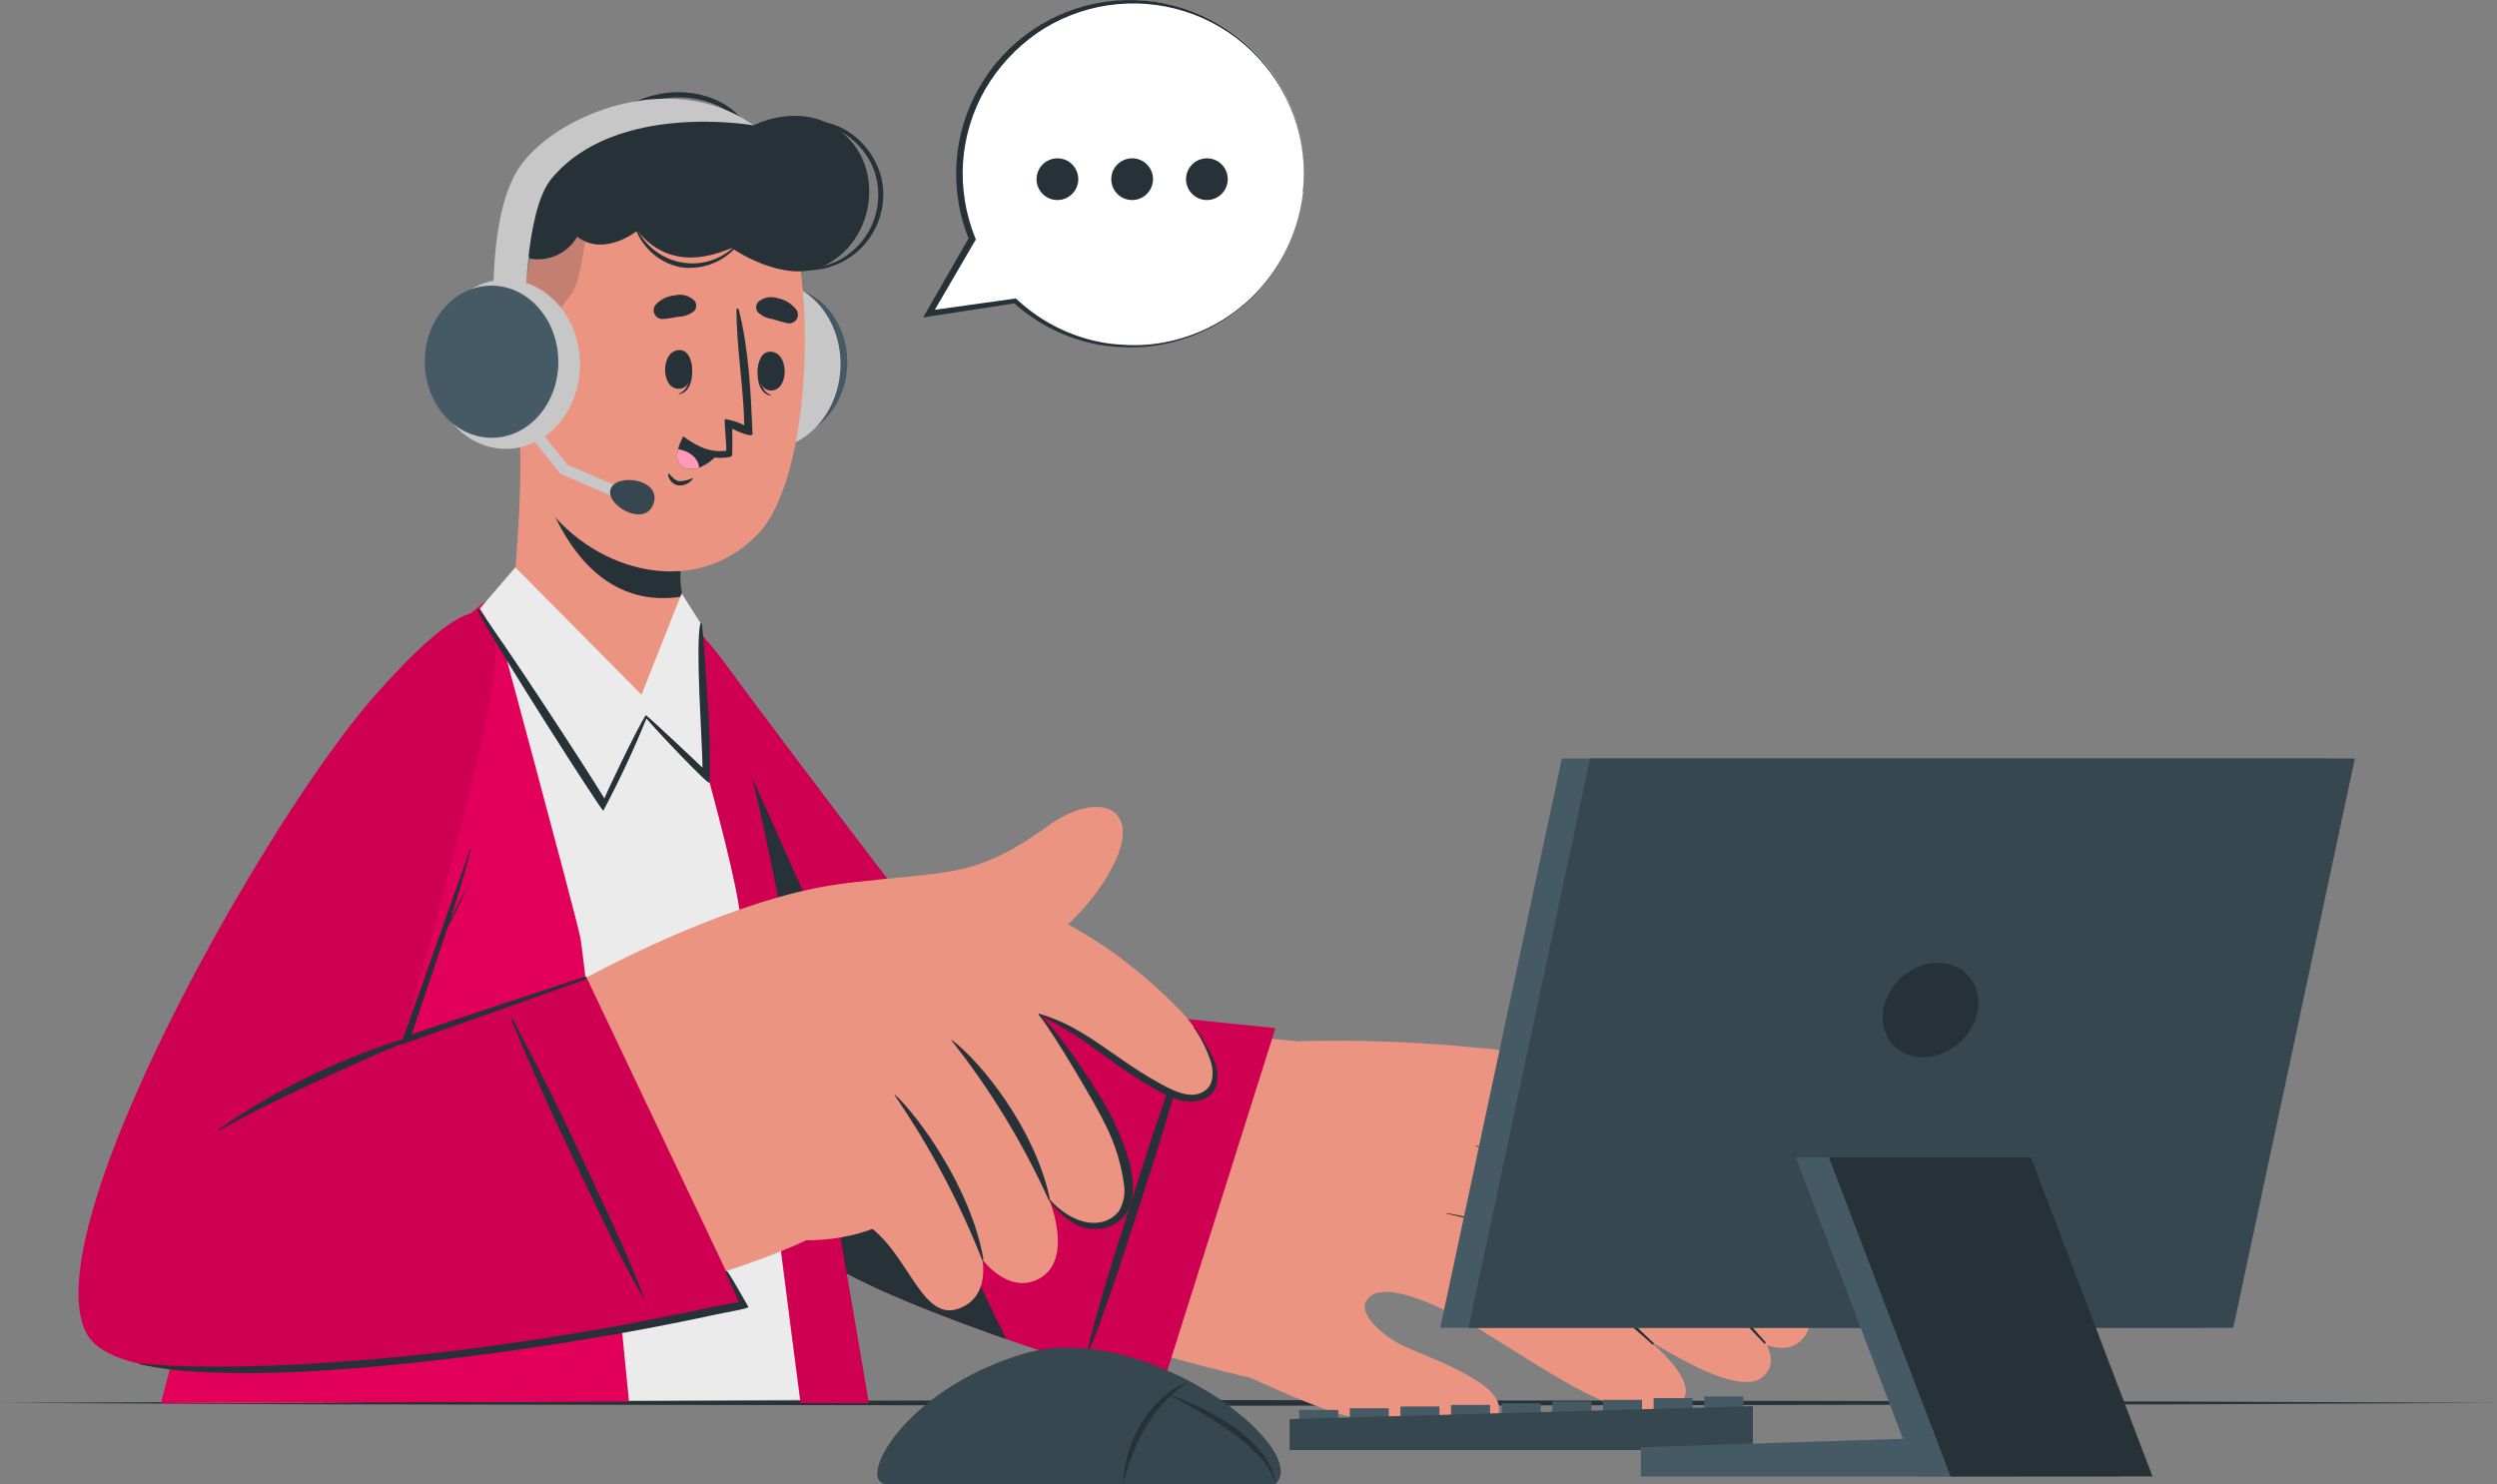 <svg width="148" height="88" viewBox="0 0 148 88" fill="none" xmlns="http://www.w3.org/2000/svg">
<rect x="0" y="0" width="148" height="88" fill="#808080" stroke="none"/>
<path d="M0 83.163L18.485 83.082L36.971 83.052L73.942 82.998L110.913 83.052L129.398 83.082L147.884 83.163L129.398 83.248L110.913 83.278L73.942 83.332L36.971 83.278L18.485 83.248L0 83.163Z" fill="#263238"/>
<path d="M35.989 41.616C38.957 54.53 45.096 70.01 47.716 72.523C51.032 75.7 72.964 81.528 74.056 81.646C76.755 81.919 82.195 62.422 79.308 62C74.923 61.366 58.95 60.499 57.996 59.518C57.041 58.537 50.263 49.99 43.335 40.388C38.553 33.755 34.145 33.603 35.989 41.616Z" fill="#EB9481"/>
<path d="M71.885 80.594C72.205 80.755 76.788 83.062 79.621 83.882C81.736 84.496 87.868 86.098 88.775 83.835C89.395 82.297 85.898 80.931 83.449 79.909C82.158 79.369 80.566 78.02 80.947 77.191C81.621 75.74 84.937 77.191 87.122 78.465C91.348 80.921 96.977 85.342 99.557 83.187C100.532 82.378 99.399 80.9 97.743 79.454C100.441 81.14 103.301 82.523 104.417 81.666C105.061 81.177 105.092 80.506 104.734 79.744C105.564 80.013 106.296 79.96 106.808 79.406C107.682 78.489 107.257 77.14 106.299 75.754C106.463 75.737 106.621 75.681 106.76 75.591C106.898 75.5 107.013 75.378 107.095 75.234C108.947 72.412 99.675 64.307 96.475 63.548C87.048 61.305 77.112 61.724 77.112 61.724C73.409 64.695 71.874 80.587 71.885 80.594Z" fill="#EB9481"/>
<path d="M85.746 71.916C87.99 72.267 90.135 73.091 92.036 74.334C94.427 75.913 96.012 77.761 98.016 79.619C98.023 79.63 98.028 79.643 98.027 79.656C98.027 79.669 98.022 79.682 98.013 79.692C98.004 79.701 97.992 79.708 97.979 79.71C97.966 79.713 97.953 79.71 97.941 79.704C96.987 78.82 93.027 75.495 92.005 74.739C90.157 73.348 88.017 72.395 85.746 71.953C85.716 71.95 85.722 71.909 85.746 71.916Z" fill="#263238"/>
<path d="M87.504 67.913C89.982 68.587 92.522 69.262 94.822 70.449C97.338 71.73 99.308 73.821 101.23 75.845C102.395 77.052 103.531 78.289 104.64 79.555C104.684 79.609 104.613 79.693 104.566 79.639C102.601 77.562 100.577 75.538 98.495 73.569C96.568 71.74 94.299 70.309 91.817 69.359C90.401 68.816 88.944 68.388 87.487 67.956C87.466 67.95 87.477 67.906 87.504 67.913Z" fill="#263238"/>
<path d="M90.151 64.415C92.559 64.911 94.66 65.332 96.792 66.621C99.615 68.331 102.34 71.207 103.294 72.229C104.35 73.356 105.368 74.516 106.367 75.693C106.407 75.74 106.326 75.814 106.282 75.767C103.994 73.186 101.542 70.757 98.94 68.493C97.716 67.396 96.331 66.496 94.832 65.821C93.313 65.225 91.746 64.76 90.148 64.432C90.148 64.432 90.131 64.412 90.151 64.415Z" fill="#263238"/>
<path d="M75.595 60.948L68.849 82.317C68.849 82.317 50.587 77.103 47.264 73.504C43.942 69.906 37.767 51.322 35.956 42.314C34.145 33.306 38.698 33.545 42.883 39.208C47.069 44.87 57.49 58.651 58.06 58.951C58.63 59.252 75.595 60.948 75.595 60.948Z" fill="#E5005B"/>
<path opacity="0.1" d="M75.595 60.948L68.849 82.317C68.849 82.317 50.587 77.103 47.264 73.504C43.942 69.906 37.767 51.322 35.956 42.314C34.145 33.306 38.698 33.545 42.883 39.208C47.069 44.87 57.49 58.651 58.06 58.951C58.63 59.252 75.595 60.948 75.595 60.948Z" fill="black"/>
<path d="M67.095 72.823C67.915 70.304 68.751 67.791 69.473 65.241C69.884 63.794 70.303 62.344 70.701 60.894C70.718 60.837 70.626 60.806 70.606 60.86C69.685 63.356 68.768 65.862 67.962 68.398C67.156 70.934 66.336 73.457 65.567 75.977C65.132 77.42 64.738 78.87 64.39 80.337C64.39 80.364 64.431 80.381 64.441 80.354C65.446 77.889 66.272 75.359 67.095 72.823Z" fill="#263238"/>
<path d="M59.638 79.379L58.829 79.096C57.308 78.553 55.757 77.97 54.296 77.373C54.107 77.299 53.922 77.221 53.74 77.143C53.446 77.022 53.153 76.897 52.87 76.772L52.445 76.587L52.293 76.519L51.854 76.317C51.274 76.051 50.724 75.784 50.212 75.514L49.875 75.326C49.073 74.913 48.318 74.417 47.622 73.845C47.558 73.788 47.493 73.73 47.436 73.673C47.379 73.616 47.318 73.558 47.268 73.504C43.929 69.906 37.77 51.322 35.959 42.314L35.898 42.004V41.936C35.777 41.262 35.669 40.405 35.581 39.488C35.328 35.006 37.45 34.274 40.07 36.243C46.603 50.263 56.61 73.43 59.638 79.379Z" fill="#263238"/>
<path d="M50.165 82.968L10.368 83.177C10.402 82.321 16.068 57.262 20.573 48.014C26.351 36.156 29.342 35.198 31.106 34.564C33.383 33.748 37.437 34.153 38.398 34.608C39.491 35.117 42.964 41.181 44.209 45.63C46.698 54.577 50.725 82.422 50.165 82.968Z" fill="#EBEBEB"/>
<path d="M29.066 35.502C29.066 35.502 34.124 54.237 34.377 55.481C34.758 57.289 37.281 83.083 37.281 83.083L9.541 83.177C9.541 83.177 15.595 59.299 20.101 48.844C25.018 37.377 29.066 35.502 29.066 35.502Z" fill="#E5005B"/>
<g opacity="0.1">
<path opacity="0.1" d="M29.066 35.502C29.066 35.502 34.124 54.237 34.377 55.481C34.758 57.289 37.281 83.083 37.281 83.083L9.541 83.177C9.541 83.177 15.595 59.299 20.101 48.844C25.018 37.377 29.066 35.502 29.066 35.502Z" fill="black"/>
</g>
<path d="M38.761 34.898C38.91 35.495 43.574 50.716 43.898 54.51C44.259 58.719 47.45 83.177 47.45 83.177H51.497C51.497 83.177 45.638 48.038 44.03 44.325C40.738 36.746 38.761 34.898 38.761 34.898Z" fill="#E5005B"/>
<path opacity="0.1" d="M38.761 34.898C38.91 35.495 43.574 50.716 43.898 54.51C44.259 58.719 47.45 83.177 47.45 83.177H51.497C51.497 83.177 45.638 48.038 44.03 44.325C40.738 36.746 38.761 34.898 38.761 34.898Z" fill="black"/>
<path d="M23.828 39.882C17.163 47.022 0.961 74.111 6.101 79.052C11.241 83.993 39.777 77.342 47.791 73.521C50.175 72.388 41.116 57.521 38.313 57.174C35.98 56.887 24.054 62.341 23.706 61.656C23.319 60.88 25.214 55.157 28.091 44.793C31.393 32.847 26.776 36.725 23.828 39.882Z" fill="#EB9481"/>
<path d="M50.158 52.378C55.953 51.569 57.578 52.253 62.094 48.975C65.066 46.823 67.716 47.798 66.02 51.215C63.248 56.806 55.99 59.417 53.204 59.599L50.158 52.378Z" fill="#EB9481"/>
<path d="M34.765 57.95C34.765 57.95 41.278 54.334 47.369 52.864C51.578 51.852 60.987 50.655 69.993 59.946C72.127 62.149 73.608 66.803 68.815 64.472C65.409 62.816 63.756 60.739 61.595 60.135C61.595 60.135 62.775 66.277 60.485 68.331C58.483 70.126 56.357 71.776 54.121 73.268C53.753 72.922 53.408 72.553 53.089 72.162C53.089 72.162 50.768 73.879 46.404 73.46L34.765 57.95Z" fill="#EB9481"/>
<path d="M51.544 52.553C53.568 53.602 57.787 55.899 60.593 58.982C63.712 62.408 68.795 69.842 66.242 72.135C64.373 73.805 62.195 71.123 62.195 71.123C62.195 71.123 63.648 74.641 61.628 75.778C59.79 76.816 58.218 74.651 58.218 74.651C58.218 74.651 58.734 76.934 56.768 77.592C54.407 78.381 53.712 73.464 50.627 72.196C49.922 71.892 51.544 52.553 51.544 52.553Z" fill="#EB9481"/>
<path d="M56.428 61.66C58.158 62.958 61.335 66.914 62.212 71.012C62.232 71.106 62.175 71.171 62.138 71.09C60.614 67.736 58.689 64.579 56.404 61.69C56.377 61.66 56.404 61.66 56.428 61.66Z" fill="#263238"/>
<path d="M53.062 64.908C54.441 66.183 57.534 70.405 58.279 74.591C58.296 74.685 58.232 74.746 58.202 74.661C56.851 71.234 55.117 67.971 53.032 64.935C53.011 64.914 53.032 64.891 53.062 64.908Z" fill="#263238"/>
<path d="M61.594 60.095C63.483 60.651 64.71 61.578 66.316 62.685C67.097 63.243 67.909 63.758 68.748 64.226C69.517 64.641 70.653 65.268 71.469 64.617C71.928 64.256 71.921 63.605 71.807 63.076C71.576 62.309 71.225 61.584 70.768 60.928C70.768 60.901 70.791 60.87 70.812 60.894C71.253 61.492 71.633 62.134 71.945 62.809C72.149 63.272 72.209 63.786 72.117 64.283C71.837 65.322 70.609 65.46 69.756 65.174C69.239 64.984 68.742 64.743 68.272 64.455C67.813 64.192 67.368 63.909 66.923 63.612C66.026 63.005 65.166 62.347 64.275 61.73C63.41 61.15 62.509 60.625 61.577 60.159C61.57 60.155 61.565 60.15 61.561 60.142C61.558 60.135 61.557 60.127 61.559 60.12C61.561 60.112 61.566 60.105 61.572 60.101C61.579 60.096 61.586 60.094 61.594 60.095V60.095Z" fill="#263238"/>
<path d="M65.551 66.739C65.062 65.663 62.414 61.178 61.557 60.139C61.554 60.134 61.553 60.128 61.554 60.122C61.554 60.116 61.557 60.11 61.561 60.106C61.566 60.102 61.571 60.099 61.577 60.098C61.583 60.097 61.589 60.099 61.594 60.102C63.068 61.498 65.433 65.205 65.979 66.392C66.525 67.579 67.153 69.066 67.153 70.371C67.153 72.344 65.844 72.732 65.362 72.817C64.785 72.921 64.189 72.823 63.675 72.54C63.075 72.173 62.556 71.686 62.151 71.11C62.131 71.083 62.168 71.046 62.191 71.073C62.866 71.852 64.013 72.618 65.082 72.476C65.319 72.454 65.549 72.384 65.759 72.271C65.969 72.158 66.154 72.004 66.303 71.818C66.595 71.344 66.707 70.78 66.62 70.23C66.462 69.014 66.101 67.834 65.551 66.739V66.739Z" fill="#263238"/>
<path d="M34.766 57.95L43.899 77.174C43.899 77.174 8.176 85.194 5.093 78.975C2.01 72.756 15.886 48.419 22.135 41.329C29.383 33.114 30.307 35.91 28.712 43.191C27.025 50.813 23.811 61.835 23.811 61.835L34.766 57.95Z" fill="#E5005B"/>
<path opacity="0.1" d="M34.766 57.95L43.899 77.174C43.899 77.174 8.176 85.194 5.093 78.975C2.01 72.756 15.886 48.419 22.135 41.329C29.383 33.114 30.307 35.91 28.712 43.191C27.025 50.813 23.811 61.835 23.811 61.835L34.766 57.95Z" fill="black"/>
<path d="M12.955 66.952C16.25 64.663 19.868 62.88 23.69 61.66C24.772 61.323 25.865 61.002 26.958 60.689C26.992 60.689 27.005 60.733 26.958 60.743C25.052 61.359 23.184 62.087 21.363 62.921C19.544 63.731 17.745 64.573 15.966 65.448C14.955 65.943 13.97 66.486 12.978 67.016C12.972 67.014 12.966 67.011 12.96 67.007C12.955 67.002 12.951 66.997 12.949 66.99C12.947 66.984 12.946 66.977 12.947 66.97C12.948 66.963 12.951 66.957 12.955 66.952V66.952Z" fill="#263238"/>
<path d="M34.67 57.899C34.492 57.947 24.721 61.174 24.401 61.323C24.441 61.174 26.195 55.98 26.458 55.218C26.482 55.144 26.505 55.066 26.532 54.992C26.707 54.655 26.89 54.318 27.055 53.98C27.264 53.539 27.473 53.09 27.679 52.631H27.659L26.984 53.937C26.88 54.136 26.782 54.341 26.684 54.547C26.856 54.011 27.021 53.471 27.186 52.928C27.45 52.068 27.686 51.198 27.918 50.328C27.918 50.297 27.885 50.291 27.875 50.328C27.355 51.842 26.788 53.34 26.266 54.854C25.743 56.368 23.733 61.936 23.75 61.936C23.767 61.936 34.508 58.139 34.718 58.054C34.728 58.051 34.737 58.046 34.745 58.04C34.754 58.033 34.761 58.025 34.766 58.015C34.77 58.006 34.774 57.995 34.775 57.985C34.776 57.974 34.775 57.964 34.772 57.953C34.768 57.943 34.763 57.934 34.757 57.925C34.75 57.917 34.742 57.91 34.732 57.905C34.723 57.9 34.712 57.897 34.702 57.896C34.691 57.895 34.681 57.896 34.67 57.899V57.899Z" fill="#263238"/>
<path d="M35.329 70.429C34.317 68.287 33.335 66.132 32.253 64.021C31.636 62.823 31.025 61.623 30.398 60.432C30.374 60.388 30.293 60.432 30.314 60.469C31.238 62.661 32.168 64.854 33.194 67.009C34.219 69.164 35.217 71.292 36.259 73.417C36.853 74.624 37.484 75.812 38.151 76.982C38.151 77.005 38.205 76.982 38.195 76.982C37.345 74.749 36.344 72.594 35.329 70.429Z" fill="#263238"/>
<path d="M44.36 77.471C44.002 76.877 43.55 76.027 43.169 75.447C43.068 75.295 42.95 75.326 43.031 75.484C43.304 76.024 43.53 76.627 43.797 77.17C43.298 77.272 42.785 77.359 42.292 77.464C41.712 77.585 41.136 77.71 40.556 77.828C39.418 78.053 38.28 78.278 37.142 78.503C34.836 78.932 32.52 79.31 30.195 79.636C25.537 80.318 20.848 80.758 16.144 80.954C14.829 81.002 13.51 81.025 12.195 81.008C10.898 81.012 9.601 80.949 8.31 80.82C8.273 80.82 8.266 80.877 8.31 80.884C9.421 81.118 10.548 81.265 11.682 81.322C12.873 81.379 14.067 81.406 15.261 81.393C17.622 81.366 20.006 81.211 22.37 80.995C27.058 80.563 31.733 79.929 36.367 79.11C37.666 78.885 38.963 78.641 40.255 78.378C40.91 78.246 41.561 78.115 42.212 77.97C42.862 77.825 44.421 77.572 44.36 77.471Z" fill="#263238"/>
<path d="M38.768 41.889C36.407 42.54 32.182 39.05 30.455 36.156C30.337 35.957 30.57 33.812 30.728 31.191C30.819 29.603 30.88 27.819 30.819 26.207C30.819 25.869 41.082 28.304 41.082 28.304C41.082 28.304 40.205 31.738 40.327 34.564C40.337 34.791 40.369 35.017 40.421 35.239C40.43 35.274 40.437 35.31 40.441 35.346C40.694 36.598 41.052 41.259 38.768 41.889Z" fill="#EB9481"/>
<path d="M31.447 26.247C32.02 28.972 33.969 35.532 39.399 35.454C39.748 35.451 40.095 35.419 40.438 35.36C40.443 35.323 40.443 35.285 40.438 35.248C40.388 35.026 40.355 34.801 40.34 34.574C40.222 31.744 41.096 28.307 41.096 28.307C41.096 28.307 33.669 26.554 31.447 26.247Z" fill="#263238"/>
<path d="M42.307 21.34C42.192 23.828 43.871 25.926 46.057 26.027C48.242 26.129 50.104 24.186 50.215 21.697C50.327 19.208 48.647 17.11 46.465 17.012C44.283 16.915 42.418 18.851 42.307 21.34Z" fill="#455A64"/>
<path d="M49.814 21.835C49.939 19.066 48.071 16.732 45.641 16.622C43.21 16.512 41.139 18.668 41.014 21.436C40.888 24.205 42.757 26.539 45.187 26.649C47.617 26.759 49.689 24.603 49.814 21.835Z" fill="#C7C7C7"/>
<path d="M32.158 13.293C30.39 16.625 30.279 27.218 32.357 29.991C35.368 34.004 41.288 35.478 44.937 31.643C48.488 27.913 48.387 14.105 45.975 11.485C42.431 7.616 34.768 8.372 32.158 13.293Z" fill="#EB9481"/>
<path d="M40.967 21.481C40.967 21.454 40.91 21.518 40.913 21.549C40.95 22.26 40.876 23.083 40.239 23.333C40.219 23.333 40.222 23.377 40.239 23.373C41.028 23.245 41.116 22.152 40.967 21.481Z" fill="#263238"/>
<path d="M40.313 20.753C39.163 20.692 39.126 22.996 40.189 23.05C41.251 23.104 41.278 20.804 40.313 20.753Z" fill="#263238"/>
<path d="M44.961 21.569C44.961 21.542 45.015 21.606 45.015 21.633C44.981 22.348 45.062 23.171 45.689 23.417C45.709 23.417 45.689 23.461 45.689 23.458C44.91 23.333 44.812 22.24 44.961 21.569Z" fill="#263238"/>
<path d="M45.612 20.851C46.759 20.78 46.813 23.084 45.747 23.148C44.681 23.212 44.647 20.891 45.612 20.851Z" fill="#263238"/>
<path d="M39.281 18.911C39.618 18.894 39.898 18.824 40.218 18.776C40.556 18.77 40.883 18.651 41.146 18.439C41.217 18.358 41.258 18.256 41.264 18.148C41.27 18.041 41.24 17.934 41.18 17.846C41.032 17.69 40.846 17.577 40.64 17.518C40.434 17.459 40.217 17.455 40.009 17.508C39.57 17.543 39.159 17.742 38.859 18.065C38.796 18.142 38.757 18.236 38.746 18.335C38.735 18.434 38.753 18.534 38.797 18.624C38.842 18.713 38.911 18.788 38.997 18.839C39.083 18.89 39.181 18.915 39.281 18.911Z" fill="#263238"/>
<path d="M46.694 19.165C46.386 19.097 46.082 19.012 45.783 18.912C45.452 18.872 45.142 18.724 44.903 18.49C44.843 18.401 44.814 18.294 44.82 18.187C44.827 18.079 44.869 17.977 44.94 17.896C45.105 17.758 45.304 17.666 45.516 17.63C45.728 17.594 45.946 17.615 46.148 17.691C46.579 17.781 46.961 18.029 47.22 18.386C47.271 18.47 47.296 18.567 47.293 18.666C47.291 18.765 47.26 18.86 47.205 18.942C47.149 19.024 47.072 19.088 46.982 19.128C46.891 19.167 46.792 19.18 46.694 19.165V19.165Z" fill="#263238"/>
<path d="M39.666 28.095C39.834 28.264 40.003 28.496 40.259 28.523C40.524 28.521 40.786 28.464 41.028 28.355C41.033 28.354 41.038 28.354 41.043 28.356C41.047 28.357 41.051 28.36 41.055 28.364C41.058 28.368 41.06 28.372 41.06 28.377C41.061 28.382 41.06 28.387 41.059 28.392C40.955 28.531 40.816 28.64 40.655 28.706C40.495 28.771 40.319 28.793 40.148 28.766C40.003 28.726 39.873 28.643 39.775 28.529C39.676 28.415 39.614 28.275 39.595 28.125C39.585 28.085 39.639 28.068 39.666 28.095Z" fill="#263238"/>
<path d="M40.451 25.971C40.627 26.256 40.861 26.501 41.136 26.692C41.412 26.882 41.724 27.013 42.053 27.077C42.34 27.138 42.634 27.157 42.927 27.134C42.983 27.132 43.039 27.127 43.095 27.117L43.251 27.094C43.289 27.087 43.324 27.069 43.351 27.041C43.377 27.013 43.394 26.977 43.399 26.939V26.939C43.401 26.914 43.401 26.889 43.399 26.864V26.864V26.8C43.422 26.251 43.399 25.414 43.399 25.414C43.598 25.519 44.616 25.998 44.603 25.711C44.502 23.33 44.387 20.686 43.783 18.342C43.78 18.327 43.772 18.314 43.76 18.304C43.748 18.294 43.733 18.289 43.718 18.289C43.702 18.289 43.688 18.294 43.675 18.304C43.664 18.314 43.655 18.327 43.652 18.342C43.652 20.632 44.07 22.905 44.114 25.205C43.753 25.03 43.369 24.907 42.974 24.837C42.896 24.861 43.078 26.453 43.048 26.699C43.049 26.708 43.049 26.717 43.048 26.726C42.121 26.827 41.429 26.537 40.546 25.903C40.465 25.866 40.407 25.91 40.451 25.971Z" fill="#263238"/>
<path d="M42.607 26.847C42.3 27.235 41.898 27.537 41.44 27.724C41.187 27.818 40.911 27.831 40.651 27.761C40.084 27.599 40.077 27.087 40.188 26.631C40.251 26.397 40.34 26.17 40.455 25.957C41.059 26.475 41.813 26.787 42.607 26.847V26.847Z" fill="#263238"/>
<path d="M41.44 27.724C41.187 27.818 40.911 27.831 40.651 27.761C40.084 27.599 40.077 27.087 40.188 26.631C40.799 26.706 41.396 27.131 41.44 27.724Z" fill="#FF98B9"/>
<path opacity="0.2" d="M30.832 20.773C31.527 20.662 33.193 18.311 33.898 17.377C34.603 16.443 35.011 11.434 35.075 10.294C33.839 10.994 32.826 12.03 32.155 13.282C31.365 14.78 30.91 17.724 30.832 20.773Z" fill="#263238"/>
<path d="M43.692 14.443C43.281 14.895 42.76 15.234 42.181 15.428C41.601 15.622 40.981 15.665 40.38 15.552C39.767 15.44 39.193 15.172 38.713 14.774C38.232 14.377 37.861 13.864 37.635 13.283C37.635 13.245 37.568 13.266 37.581 13.3C37.764 13.932 38.115 14.504 38.599 14.951C39.082 15.399 39.678 15.706 40.323 15.839C40.964 15.936 41.619 15.862 42.222 15.625C42.826 15.389 43.356 14.997 43.76 14.49C43.762 14.481 43.762 14.472 43.759 14.464C43.756 14.455 43.75 14.448 43.743 14.443C43.735 14.438 43.727 14.435 43.718 14.435C43.709 14.435 43.7 14.438 43.692 14.443V14.443Z" fill="#263238"/>
<path d="M40.266 5.465C38.185 5.445 36.242 6.534 35.436 7.923C34.988 8.715 34.822 9.635 34.964 10.534C34.964 10.571 35.041 10.564 35.038 10.534C35.021 9.742 35.217 8.96 35.605 8.27C35.994 7.58 36.561 7.007 37.247 6.612C37.998 6.151 38.846 5.871 39.724 5.794C40.602 5.717 41.486 5.844 42.306 6.166C43.106 6.462 43.773 7.034 44.188 7.778C44.229 7.856 44.384 7.812 44.353 7.735C43.827 6.413 42.144 5.482 40.266 5.465Z" fill="#263238"/>
<path d="M52.188 10.352C51.88 9.315 51.215 8.421 50.313 7.826C49.062 6.996 47.615 7.067 46.185 7.168C46.177 7.168 46.169 7.171 46.163 7.177C46.158 7.183 46.154 7.19 46.154 7.198C46.154 7.206 46.158 7.214 46.163 7.22C46.169 7.226 46.177 7.229 46.185 7.229C47.406 7.148 48.65 7.134 49.75 7.745C50.665 8.24 51.38 9.038 51.773 10.001C52.148 10.989 52.152 12.079 51.787 13.071C51.421 14.063 50.71 14.889 49.783 15.397C49.243 15.676 48.651 15.842 48.045 15.884C47.438 15.927 46.829 15.845 46.255 15.643C46.208 15.627 46.175 15.691 46.218 15.711C46.993 16.016 47.838 16.1 48.658 15.953C49.478 15.806 50.241 15.433 50.861 14.877C51.482 14.32 51.935 13.603 52.17 12.803C52.406 12.004 52.414 11.155 52.195 10.352H52.188Z" fill="#263238"/>
<path d="M31.406 15.333C31.406 15.333 29.564 11.546 31.291 9.455C32.269 8.271 35.365 8.541 35.365 8.541C35.365 8.541 36.428 6.797 39.018 6.301C41.608 5.805 44.664 7.428 44.664 7.428C44.664 7.428 47.18 6.109 49.44 7.512C52.593 9.468 52.013 14.355 48.714 15.812C46.401 16.824 43.386 14.713 43.386 14.713C43.085 14.743 39.976 16.463 37.777 13.667C37.777 13.667 35.848 15.259 34.212 14.035C33.934 14.513 33.515 14.893 33.013 15.126C32.511 15.358 31.95 15.43 31.406 15.333V15.333Z" fill="#263238"/>
<path d="M32.732 22.055C32.732 22.055 30.981 18.345 29.332 18.898C27.683 19.451 28.597 24.584 30.249 25.549C30.453 25.687 30.683 25.783 30.925 25.83C31.167 25.877 31.416 25.875 31.657 25.824C31.898 25.773 32.126 25.673 32.327 25.531C32.529 25.39 32.7 25.209 32.829 24.999L32.732 22.055Z" fill="#EB9481"/>
<path d="M29.629 20.358C29.602 20.358 29.588 20.392 29.629 20.405C30.782 21.12 31.238 22.385 31.487 23.657C31.201 23.134 30.738 22.797 30.05 23.127C30.043 23.132 30.038 23.139 30.035 23.147C30.032 23.155 30.031 23.163 30.034 23.172C30.036 23.18 30.041 23.187 30.047 23.192C30.054 23.198 30.062 23.201 30.071 23.201C30.301 23.17 30.535 23.211 30.742 23.317C30.948 23.424 31.117 23.592 31.224 23.798C31.399 24.145 31.537 24.509 31.636 24.884C31.676 25.006 31.885 24.979 31.865 24.844C31.866 24.834 31.866 24.823 31.865 24.813C32.148 23.238 31.302 20.814 29.629 20.358Z" fill="#263238"/>
<path d="M36.546 29.525L33.224 28.092L30.553 24.766L31.065 24.351L33.635 27.552L36.809 28.921L36.546 29.525Z" fill="#C7C7C7"/>
<path d="M36.192 28.996C36.529 28.028 39.227 28.385 38.738 29.849C38.249 31.313 35.864 29.957 36.192 28.996Z" fill="#37474F"/>
<path d="M29.281 18.797C29.281 18.797 28.92 13.357 30.512 10.365C32.286 7.023 39.638 3.843 44.677 7.434C44.677 7.434 36.492 5.971 32.677 10.605C31.072 12.554 31.112 18.949 31.112 18.949L29.281 18.797Z" fill="#C7C7C7"/>
<path d="M30.024 26.61C32.456 26.586 34.406 24.32 34.378 21.548C34.351 18.776 32.356 16.549 29.924 16.574C27.491 16.598 25.542 18.864 25.569 21.636C25.597 24.407 27.591 26.634 30.024 26.61Z" fill="#C7C7C7"/>
<path d="M33.093 21.404C33.116 23.896 31.366 25.933 29.18 25.953C26.995 25.974 25.201 23.974 25.177 21.481C25.153 18.989 26.904 16.952 29.089 16.932C31.275 16.911 33.069 18.911 33.093 21.404Z" fill="#455A64"/>
<path d="M40.401 35.178L38.023 41.181L30.543 33.633L28.445 36.075C28.445 36.075 35.78 48.085 35.824 47.542L38.269 42.365L41.851 45.943L41.514 36.925L40.401 35.178Z" fill="#EBEBEB"/>
<path d="M41.938 41.474C41.834 39.987 41.773 38.486 41.601 37.006C41.601 36.955 41.514 36.931 41.5 37.006C41.21 38.446 41.638 44.129 41.638 45.495H41.621C41.473 45.339 38.303 42.348 38.272 42.395C37.743 43.218 35.945 46.985 35.824 47.329C34.664 45.42 29.753 37.903 28.37 36.098C28.364 36.087 28.353 36.078 28.34 36.075C28.327 36.071 28.313 36.073 28.301 36.08C28.29 36.087 28.281 36.097 28.278 36.111C28.274 36.123 28.276 36.137 28.283 36.149C29.294 38.172 35.669 48.091 35.756 48.065C36.703 46.286 37.557 44.46 38.316 42.594C38.852 43.245 42.05 46.624 42.06 46.402C42.106 44.758 42.066 43.114 41.938 41.474V41.474Z" fill="#263238"/>
<path d="M79.318 83.582H77.004V85.093H79.318V83.582Z" fill="#455A64"/>
<path d="M82.316 83.481H80.003V84.991H82.316V83.481Z" fill="#455A64"/>
<path d="M85.317 83.379H83.004V84.891H85.317V83.379Z" fill="#455A64"/>
<path d="M88.319 83.282H86.006V84.793H88.319V83.282Z" fill="#455A64"/>
<path d="M91.321 83.18H89.008V84.691H91.321V83.18Z" fill="#455A64"/>
<path d="M94.323 83.083H92.009V84.594H94.323V83.083Z" fill="#455A64"/>
<path d="M97.324 82.982H95.01V84.493H97.324V82.982Z" fill="#455A64"/>
<path d="M100.326 82.88H98.012V84.391H100.326V82.88Z" fill="#455A64"/>
<path d="M103.325 82.782H101.011V84.293H103.325V82.782Z" fill="#455A64"/>
<path d="M103.895 85.96H76.435V84.122L103.895 83.356V85.96Z" fill="#37474F"/>
<path d="M130.693 78.712H85.365L92.572 44.965H137.9L130.693 78.712Z" fill="#455A64"/>
<path d="M132.369 78.712H87.041L94.248 44.965H139.576L132.369 78.712Z" fill="#37474F"/>
<path d="M116.182 61.778C117.412 60.642 117.621 58.869 116.651 57.818C115.68 56.767 113.896 56.837 112.666 57.974C111.436 59.11 111.226 60.883 112.197 61.934C113.168 62.984 114.952 62.915 116.182 61.778Z" fill="#263238"/>
<path d="M119.551 87.525H97.257V85.791L119.551 85.073V87.525Z" fill="#455A64"/>
<path d="M125.611 87.521H113.641L106.431 68.611H118.4L125.611 87.521Z" fill="#455A64"/>
<path d="M127.581 87.521H115.611L108.404 68.611H120.373L127.581 87.521Z" fill="#263238"/>
<path d="M75.588 87.983H52.603C50.643 87.983 53.48 82.398 60.64 80.257C67.8 78.115 77.847 85.889 75.588 87.983Z" fill="#37474F"/>
<path d="M66.569 87.983C66.587 87.347 66.693 86.716 66.883 86.108C67.068 85.495 67.327 84.908 67.655 84.358C67.985 83.805 68.396 83.306 68.876 82.877C69.35 82.447 69.897 82.104 70.491 81.865C70.245 82.068 69.965 82.203 69.739 82.429L69.402 82.729L69.065 83.066C68.638 83.511 68.265 84.003 67.952 84.533C67.633 85.064 67.361 85.62 67.136 86.196C66.907 86.778 66.718 87.375 66.569 87.983Z" fill="#263238"/>
<path d="M69.291 82.668C70.656 83.12 71.948 83.769 73.126 84.594C73.721 85.005 74.259 85.493 74.728 86.044C74.957 86.326 75.155 86.632 75.318 86.958C75.478 87.283 75.57 87.638 75.588 88C75.507 87.657 75.367 87.33 75.173 87.036C74.989 86.74 74.774 86.465 74.532 86.216C74.04 85.718 73.504 85.266 72.93 84.867C72.36 84.456 71.756 84.088 71.153 83.724C70.849 83.541 70.539 83.366 70.228 83.198C69.918 83.029 69.605 82.84 69.291 82.668Z" fill="#263238"/>
<path d="M77.234 11.37C77.036 13.251 76.319 15.04 75.163 16.537C74.007 18.035 72.458 19.182 70.689 19.85C68.919 20.518 66.999 20.682 65.142 20.323C63.285 19.963 61.564 19.095 60.172 17.815L55.056 18.577L57.612 14.162C56.973 12.607 56.732 10.917 56.91 9.245C57.041 7.905 57.436 6.603 58.072 5.416C58.709 4.229 59.573 3.179 60.617 2.327C61.66 1.475 62.862 0.838 64.152 0.453C65.443 0.068 66.797 -0.059 68.137 0.081C69.477 0.221 70.775 0.625 71.958 1.269C73.141 1.914 74.185 2.785 75.03 3.835C75.874 4.884 76.503 6.09 76.88 7.383C77.256 8.676 77.373 10.031 77.224 11.37H77.234Z" fill="white"/>
<path d="M77.234 11.37C77.037 13.253 76.324 15.045 75.173 16.547C74.887 16.921 74.578 17.277 74.249 17.613C73.907 17.937 73.547 18.241 73.17 18.524C72.418 19.096 71.589 19.558 70.708 19.896C69.826 20.241 68.901 20.462 67.959 20.55C67.487 20.595 67.012 20.604 66.539 20.578C66.065 20.567 65.593 20.518 65.126 20.433C63.241 20.087 61.489 19.222 60.067 17.937L60.188 17.974L55.086 18.76L54.718 18.827L54.904 18.49L57.447 14.062V14.237C56.85 12.786 56.592 11.219 56.692 9.653C56.793 8.088 57.249 6.566 58.026 5.204C58.803 3.841 59.881 2.674 61.177 1.79C62.474 0.907 63.954 0.331 65.507 0.106C67.059 -0.118 68.642 0.014 70.136 0.493C71.629 0.972 72.994 1.786 74.126 2.872C75.257 3.958 76.127 5.288 76.667 6.761C77.207 8.233 77.405 9.81 77.244 11.37H77.234ZM77.234 11.37C77.394 9.833 77.2 8.28 76.666 6.829C76.133 5.379 75.274 4.07 74.156 3.003C73.039 1.936 71.691 1.139 70.218 0.674C68.744 0.208 67.183 0.087 65.656 0.318C64.14 0.544 62.697 1.114 61.436 1.984C60.19 2.862 59.147 3.998 58.381 5.316C57.627 6.641 57.182 8.119 57.079 9.64C56.985 11.164 57.232 12.69 57.804 14.105L57.841 14.197L57.791 14.277L55.221 18.686L55.038 18.416L60.151 17.701H60.222L60.273 17.748C61.637 19.025 63.331 19.898 65.163 20.267C65.62 20.359 66.084 20.415 66.549 20.436C67.014 20.468 67.481 20.468 67.945 20.436C68.879 20.365 69.797 20.163 70.674 19.835C71.555 19.517 72.385 19.07 73.136 18.51C73.512 18.23 73.873 17.93 74.215 17.61C74.546 17.277 74.856 16.924 75.143 16.554C76.307 15.053 77.031 13.258 77.234 11.37V11.37Z" fill="#263238"/>
<path d="M72.772 10.618C72.772 10.863 72.7 11.103 72.565 11.307C72.429 11.511 72.236 11.67 72.01 11.764C71.784 11.858 71.535 11.883 71.294 11.836C71.054 11.789 70.833 11.671 70.66 11.498C70.486 11.325 70.368 11.105 70.32 10.864C70.272 10.624 70.296 10.375 70.39 10.149C70.484 9.922 70.642 9.729 70.846 9.593C71.049 9.457 71.289 9.384 71.534 9.384C71.696 9.384 71.857 9.415 72.007 9.477C72.157 9.539 72.294 9.63 72.409 9.744C72.524 9.859 72.615 9.995 72.677 10.145C72.74 10.295 72.772 10.456 72.772 10.618V10.618Z" fill="#263238"/>
<path d="M68.34 10.618C68.341 10.864 68.269 11.103 68.133 11.307C67.997 11.511 67.804 11.671 67.578 11.765C67.351 11.859 67.102 11.883 66.862 11.836C66.621 11.788 66.4 11.67 66.227 11.497C66.054 11.324 65.936 11.103 65.888 10.862C65.841 10.622 65.865 10.373 65.96 10.146C66.054 9.92 66.213 9.727 66.417 9.591C66.621 9.455 66.861 9.383 67.106 9.384C67.433 9.384 67.747 9.514 67.979 9.746C68.21 9.977 68.34 10.291 68.34 10.618V10.618Z" fill="#263238"/>
<path d="M63.912 10.618C63.913 10.863 63.841 11.103 63.705 11.307C63.569 11.511 63.376 11.67 63.15 11.764C62.924 11.858 62.675 11.883 62.435 11.836C62.194 11.789 61.974 11.671 61.8 11.498C61.627 11.325 61.508 11.105 61.46 10.864C61.412 10.624 61.437 10.375 61.53 10.149C61.624 9.922 61.782 9.729 61.986 9.593C62.19 9.457 62.429 9.384 62.674 9.384C63.002 9.384 63.316 9.514 63.548 9.745C63.78 9.977 63.911 10.291 63.912 10.618V10.618Z" fill="#263238"/>
</svg>
